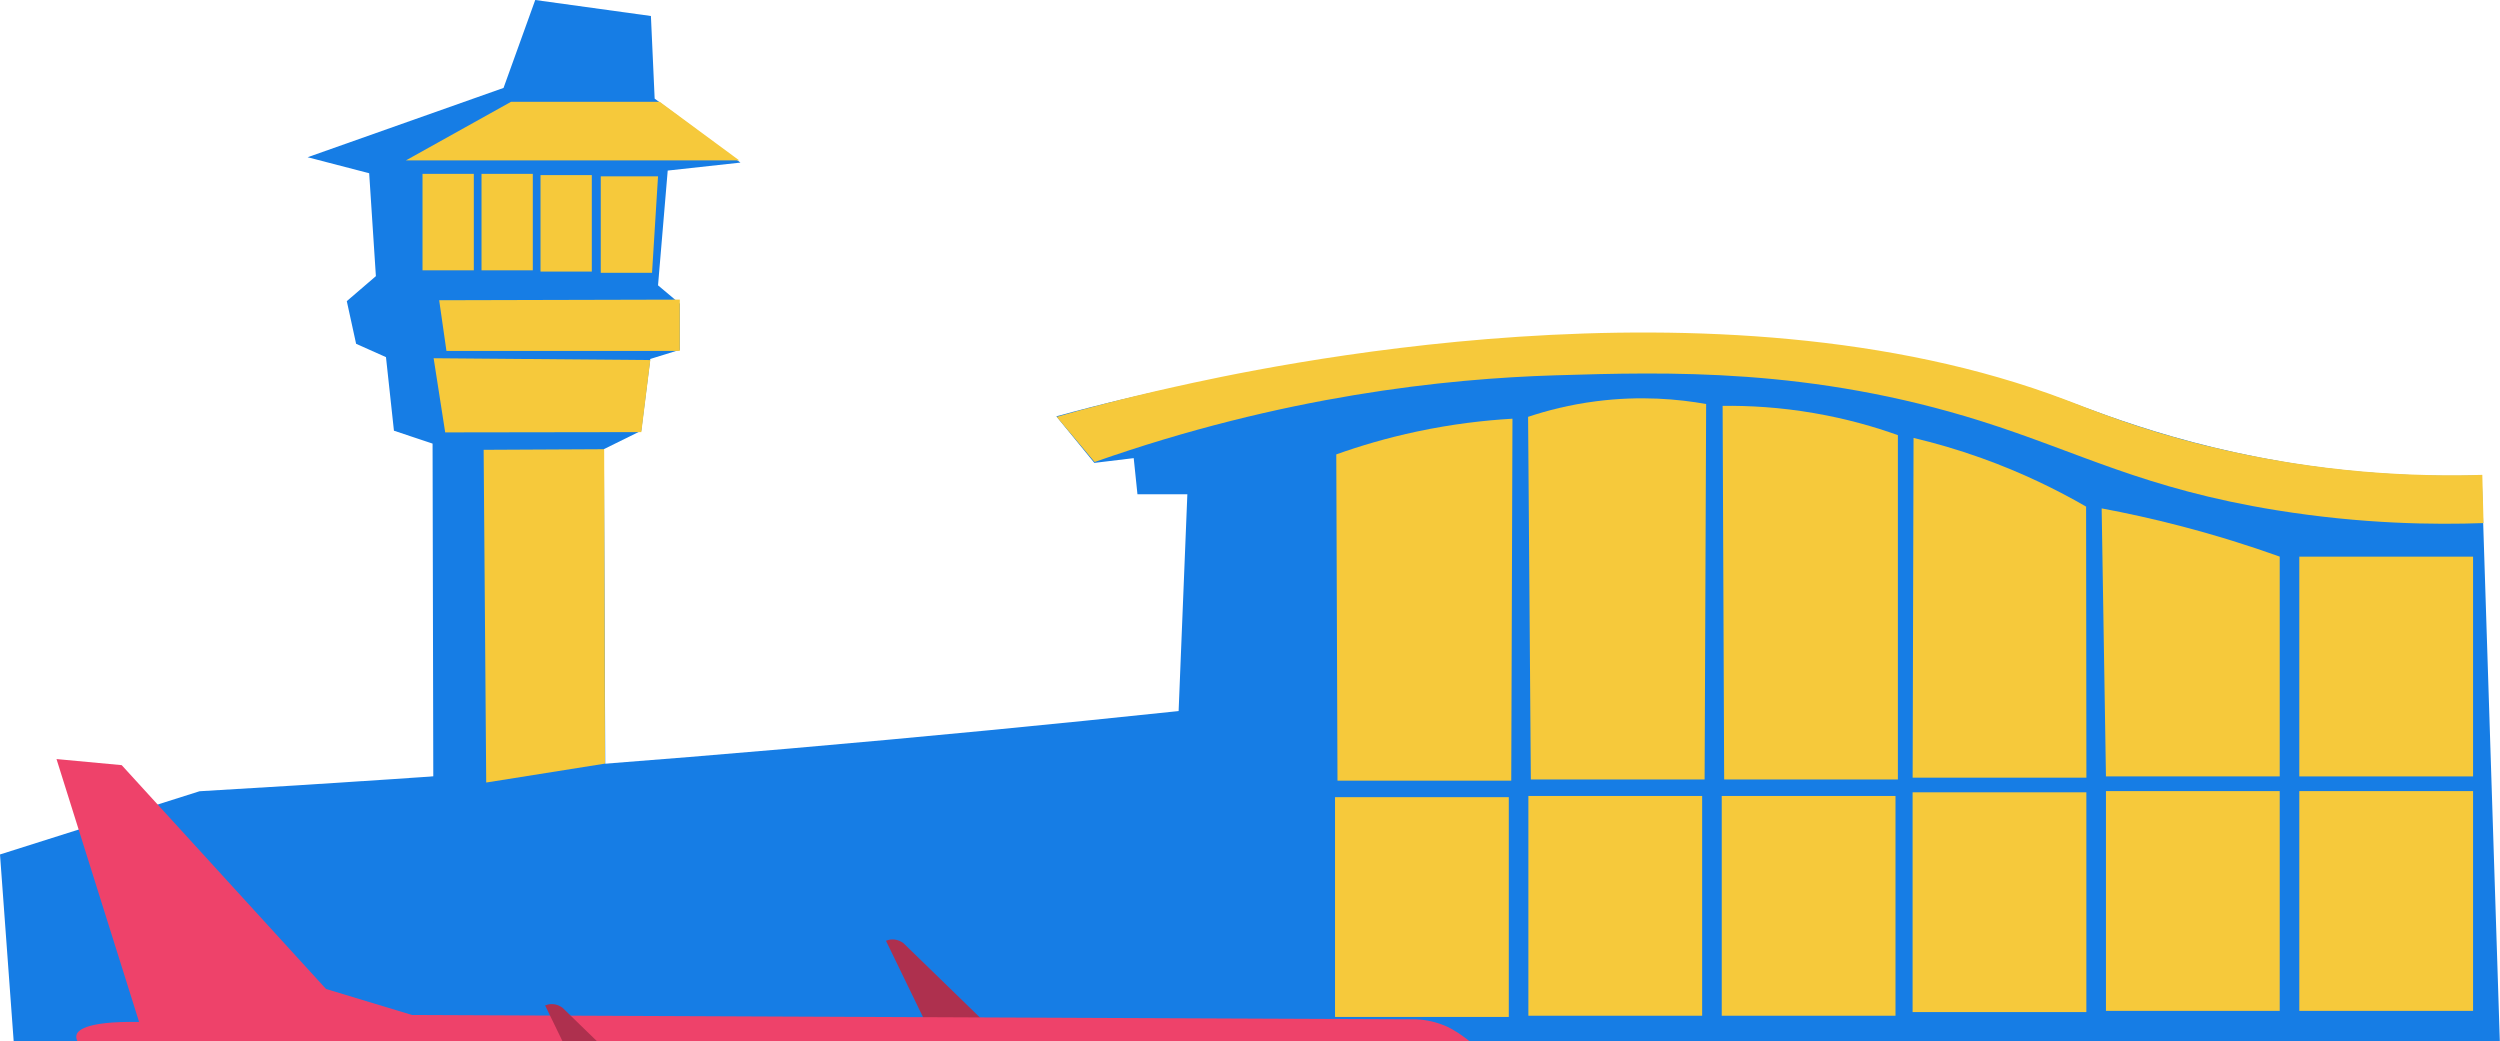 <svg width="646" height="269" viewBox="0 0 646 269" fill="none" xmlns="http://www.w3.org/2000/svg">
<g clip-path="url(#clip0_102_717)">
<path d="M272.975 107.578C294.61 101.6 328.854 93.729 371.593 90.948C422.144 87.656 478.477 83.304 533.057 103.198C544.88 107.512 571.767 118.457 609.955 121.91C623.332 123.121 634.329 123.064 641.26 122.856C642.843 172.076 644.426 221.296 646 270.516C431.956 271.548 217.912 272.579 3.868 273.61C2.579 256.005 1.289 238.4 0 220.795C17.188 215.346 34.377 209.897 51.565 204.458C118.157 200.598 186.19 195.405 255.569 188.697C271.999 187.108 288.325 185.453 304.555 183.74C305.304 165.066 306.063 146.393 306.812 127.719H293.918C293.596 124.606 293.273 121.494 292.951 118.382C289.557 118.788 286.173 119.195 282.778 119.611C279.508 115.6 276.237 111.599 272.966 107.588L272.975 107.578Z" fill="#167DE5"/>
<path d="M130.112 22.723C132.843 15.145 135.573 7.577 138.303 0C148.268 1.381 158.232 2.753 168.196 4.134C168.518 11.248 168.84 18.362 169.163 25.485C176.558 30.991 183.943 36.506 191.338 42.012C185.071 42.702 178.805 43.393 172.538 44.074C171.704 53.959 170.869 63.845 170.035 73.731C171.922 75.32 173.808 76.9 175.695 78.489V90.38C173.145 91.175 170.594 91.97 168.035 92.755C167.257 98.932 166.48 105.119 165.702 111.296C162.488 112.886 159.265 114.465 156.051 116.055C156.269 167.091 156.497 218.118 156.715 269.154H112.108C111.995 217.645 111.89 166.136 111.777 114.626C108.449 113.519 105.121 112.403 101.794 111.296C101.111 104.958 100.428 98.62 99.736 92.282C97.167 91.137 94.598 89.983 92.019 88.838C91.213 85.168 90.417 81.497 89.611 77.817C92.114 75.661 94.626 73.513 97.129 71.356C96.551 62.492 95.972 53.628 95.394 44.764C90.094 43.383 84.785 42.012 79.486 40.63C96.361 34.661 113.237 28.692 130.103 22.723H130.112Z" fill="#167DE5"/>
<path d="M389.872 205.99H344.971V262.778H389.872V205.99Z" fill="#F6C93B"/>
<path d="M439.834 205.678H394.934V262.466H439.834V205.678Z" fill="#F6C93B"/>
<path d="M489.797 205.678H444.897V262.466H489.797V205.678Z" fill="#F6C93B"/>
<path d="M539.116 204.732H494.215V261.52H539.116V204.732Z" fill="#F6C93B"/>
<path d="M589.078 204.42H544.178V261.208H589.078V204.42Z" fill="#F6C93B"/>
<path d="M639.041 204.42H594.141V261.208H639.041V204.42Z" fill="#F6C93B"/>
<path d="M273.042 107.711C276.313 111.599 279.574 115.497 282.845 119.385C331.575 102.243 373.574 97.844 401.893 96.983C430.961 96.104 467.992 94.978 511.935 108.818C537.267 116.802 553.934 126.3 588.301 131.853C610.457 135.429 629.134 135.618 641.743 135.164C641.639 131.011 641.535 126.858 641.43 122.705C624.811 123.187 599.526 122.44 569.966 115.137C552.341 110.776 540.689 105.933 533.759 103.303C443.248 68.944 324.427 95.318 303.408 99.992C290.126 102.943 279.479 105.866 273.051 107.72L273.042 107.711Z" fill="#F6C93B"/>
<path d="M390.507 201.733H345.607C345.502 173.628 345.398 145.522 345.294 117.417C351.333 115.26 358.32 113.169 366.161 111.504C375.281 109.565 383.614 108.61 390.82 108.193C390.715 139.373 390.611 170.563 390.507 201.743V201.733Z" fill="#F6C93B"/>
<path d="M440.47 201.421H395.569C395.332 170.184 395.095 138.948 394.858 107.711C399.712 106.093 405.609 104.561 412.407 103.69C423.888 102.205 433.729 103.123 440.868 104.4C440.735 136.744 440.602 169.078 440.47 201.421Z" fill="#F6C93B"/>
<path d="M490.423 201.421H445.523C445.39 169.238 445.257 137.056 445.125 104.873C451.789 104.797 459.838 105.204 468.836 106.765C477.216 108.212 484.46 110.312 490.413 112.441V201.412L490.423 201.421Z" fill="#F6C93B"/>
<path d="M539.125 200.948H494.225C494.301 171.689 494.386 142.42 494.462 113.16C499.904 114.446 505.801 116.14 512.011 118.363C522.591 122.156 531.616 126.612 539.049 130.907C539.078 154.254 539.106 177.601 539.125 200.948Z" fill="#F6C93B"/>
<path d="M589.078 200.627H544.178C543.808 177.544 543.439 154.453 543.069 131.37C549.459 132.562 556.2 134.038 563.225 135.864C572.573 138.295 581.209 141.01 589.078 143.829V200.617V200.627Z" fill="#F6C93B"/>
<path d="M639.041 143.839H594.141V200.627H639.041V143.839Z" fill="#F6C93B"/>
<path d="M168.489 70.486H155.236V45.559H170.035C169.523 53.865 169.001 62.18 168.489 70.486Z" fill="#F6C93B"/>
<path d="M152.922 45.247H139.668V70.174H152.922V45.247Z" fill="#F6C93B"/>
<path d="M137.677 44.925H124.424V69.852H137.677V44.925Z" fill="#F6C93B"/>
<path d="M122.433 44.925H109.179V69.852H122.433V44.925Z" fill="#F6C93B"/>
<path d="M156.345 197.315C146.106 198.943 135.876 200.579 125.637 202.206C125.419 173.552 125.192 144.888 124.974 116.234C135.355 116.178 145.736 116.13 156.117 116.073C156.193 143.157 156.269 170.232 156.336 197.315H156.345Z" fill="#F6C93B"/>
<path d="M175.666 90.674H115.36C114.734 86.312 114.109 81.942 113.483 77.581C134.208 77.524 154.932 77.477 175.666 77.42V90.674Z" fill="#F6C93B"/>
<path d="M165.731 111.656C148.836 111.684 131.932 111.712 115.038 111.731C114.042 105.346 113.047 98.951 112.052 92.566C130.719 92.726 149.386 92.878 168.044 93.038C167.267 99.244 166.499 105.45 165.721 111.656H165.731Z" fill="#F6C93B"/>
<path d="M132.046 26.308H170.48C177.325 31.36 184.18 36.402 191.025 41.453H104.875C113.929 36.402 122.992 31.36 132.046 26.308Z" fill="#F6C93B"/>
<path d="M228.928 243.092C229.308 242.941 229.886 242.761 230.588 242.752C232.019 242.733 233.043 243.414 233.422 243.688L256.792 266.401L304.129 272.38L367.042 273.572L380.827 281.944L379.926 285.236L362.852 285.832V298.386L332.599 299.284L324.209 297.194L325.109 293.608L314.624 293.012L313.429 290.619L309.239 290.316C309.163 289.541 309.087 288.774 309.011 287.999C310.538 288.046 312.055 288.103 313.581 288.15C313.628 287.232 313.685 286.305 313.733 285.388C317.098 284.943 320.473 284.489 323.839 284.044C324.01 283.127 324.19 282.2 324.36 281.282C328.228 280.762 332.097 280.232 335.965 279.712C320.085 279.986 304.214 280.26 288.334 280.535C279.621 279.144 270.909 277.744 262.196 276.353C255.18 273.667 248.165 270.971 241.149 268.284C237.082 259.893 233.015 251.493 228.938 243.102L228.928 243.092Z" fill="#AE304E"/>
<path d="M387.549 277.29C384.316 272.891 381.064 270.044 378.789 268.322C375.888 266.118 373.972 265.285 373.176 264.964C370.199 263.753 367.526 263.45 365.762 263.393C279.337 263.024 192.912 262.646 106.486 262.277C99.072 260.035 91.659 257.793 84.245 255.551C66.649 236.272 49.043 216.992 31.447 197.713C25.835 197.193 20.213 196.663 14.6 196.142C21.711 218.79 28.831 241.427 35.941 264.074C21.293 263.809 19.976 266.638 19.767 267.433C18.629 271.841 34.623 279.371 35.941 279.986C44.758 284.082 52.02 285.331 57.064 286.267C80.784 290.638 75.409 291.603 96.608 295.235C109.321 297.411 124.016 298.764 137.725 299.946C150.372 301.034 156.705 301.574 162.289 301.81C171.002 302.179 176.595 302.103 192.997 301.961C203.103 301.876 213.219 301.876 223.325 301.734C239.917 301.517 279.745 301.365 371.536 301.507C376.371 301.451 384.107 300.694 392.28 296.579C396.593 294.403 403.761 290.799 403.514 286.494C403.287 282.427 396.745 278.444 387.558 277.299L387.549 277.29Z" fill="#EE426A"/>
<path d="M140.854 259.798C141.233 259.647 141.811 259.467 142.513 259.458C143.944 259.439 144.968 260.12 145.347 260.394L168.717 283.108L216.054 289.086L278.967 290.278L292.752 298.65L291.851 301.943L274.777 302.539V315.092L244.524 315.991L236.134 313.9L237.034 310.315L226.549 309.719L225.354 307.325L221.164 307.023C221.088 306.247 221.012 305.481 220.936 304.705C222.463 304.752 223.98 304.809 225.506 304.856C225.553 303.939 225.61 303.011 225.658 302.094C229.023 301.649 232.398 301.195 235.764 300.751C235.935 299.833 236.115 298.906 236.285 297.988C240.154 297.468 244.022 296.938 247.89 296.418C232.01 296.692 216.139 296.967 200.259 297.241C191.546 295.85 182.834 294.45 174.121 293.06C167.105 290.373 160.09 287.677 153.074 284.99C149.007 276.599 144.94 268.199 140.863 259.808L140.854 259.798Z" fill="#AE304E"/>
</g>
<defs>
<clipPath id="clip0_102_717">
<rect width="646" height="269" fill="white"/>
</clipPath>
</defs>
</svg>
